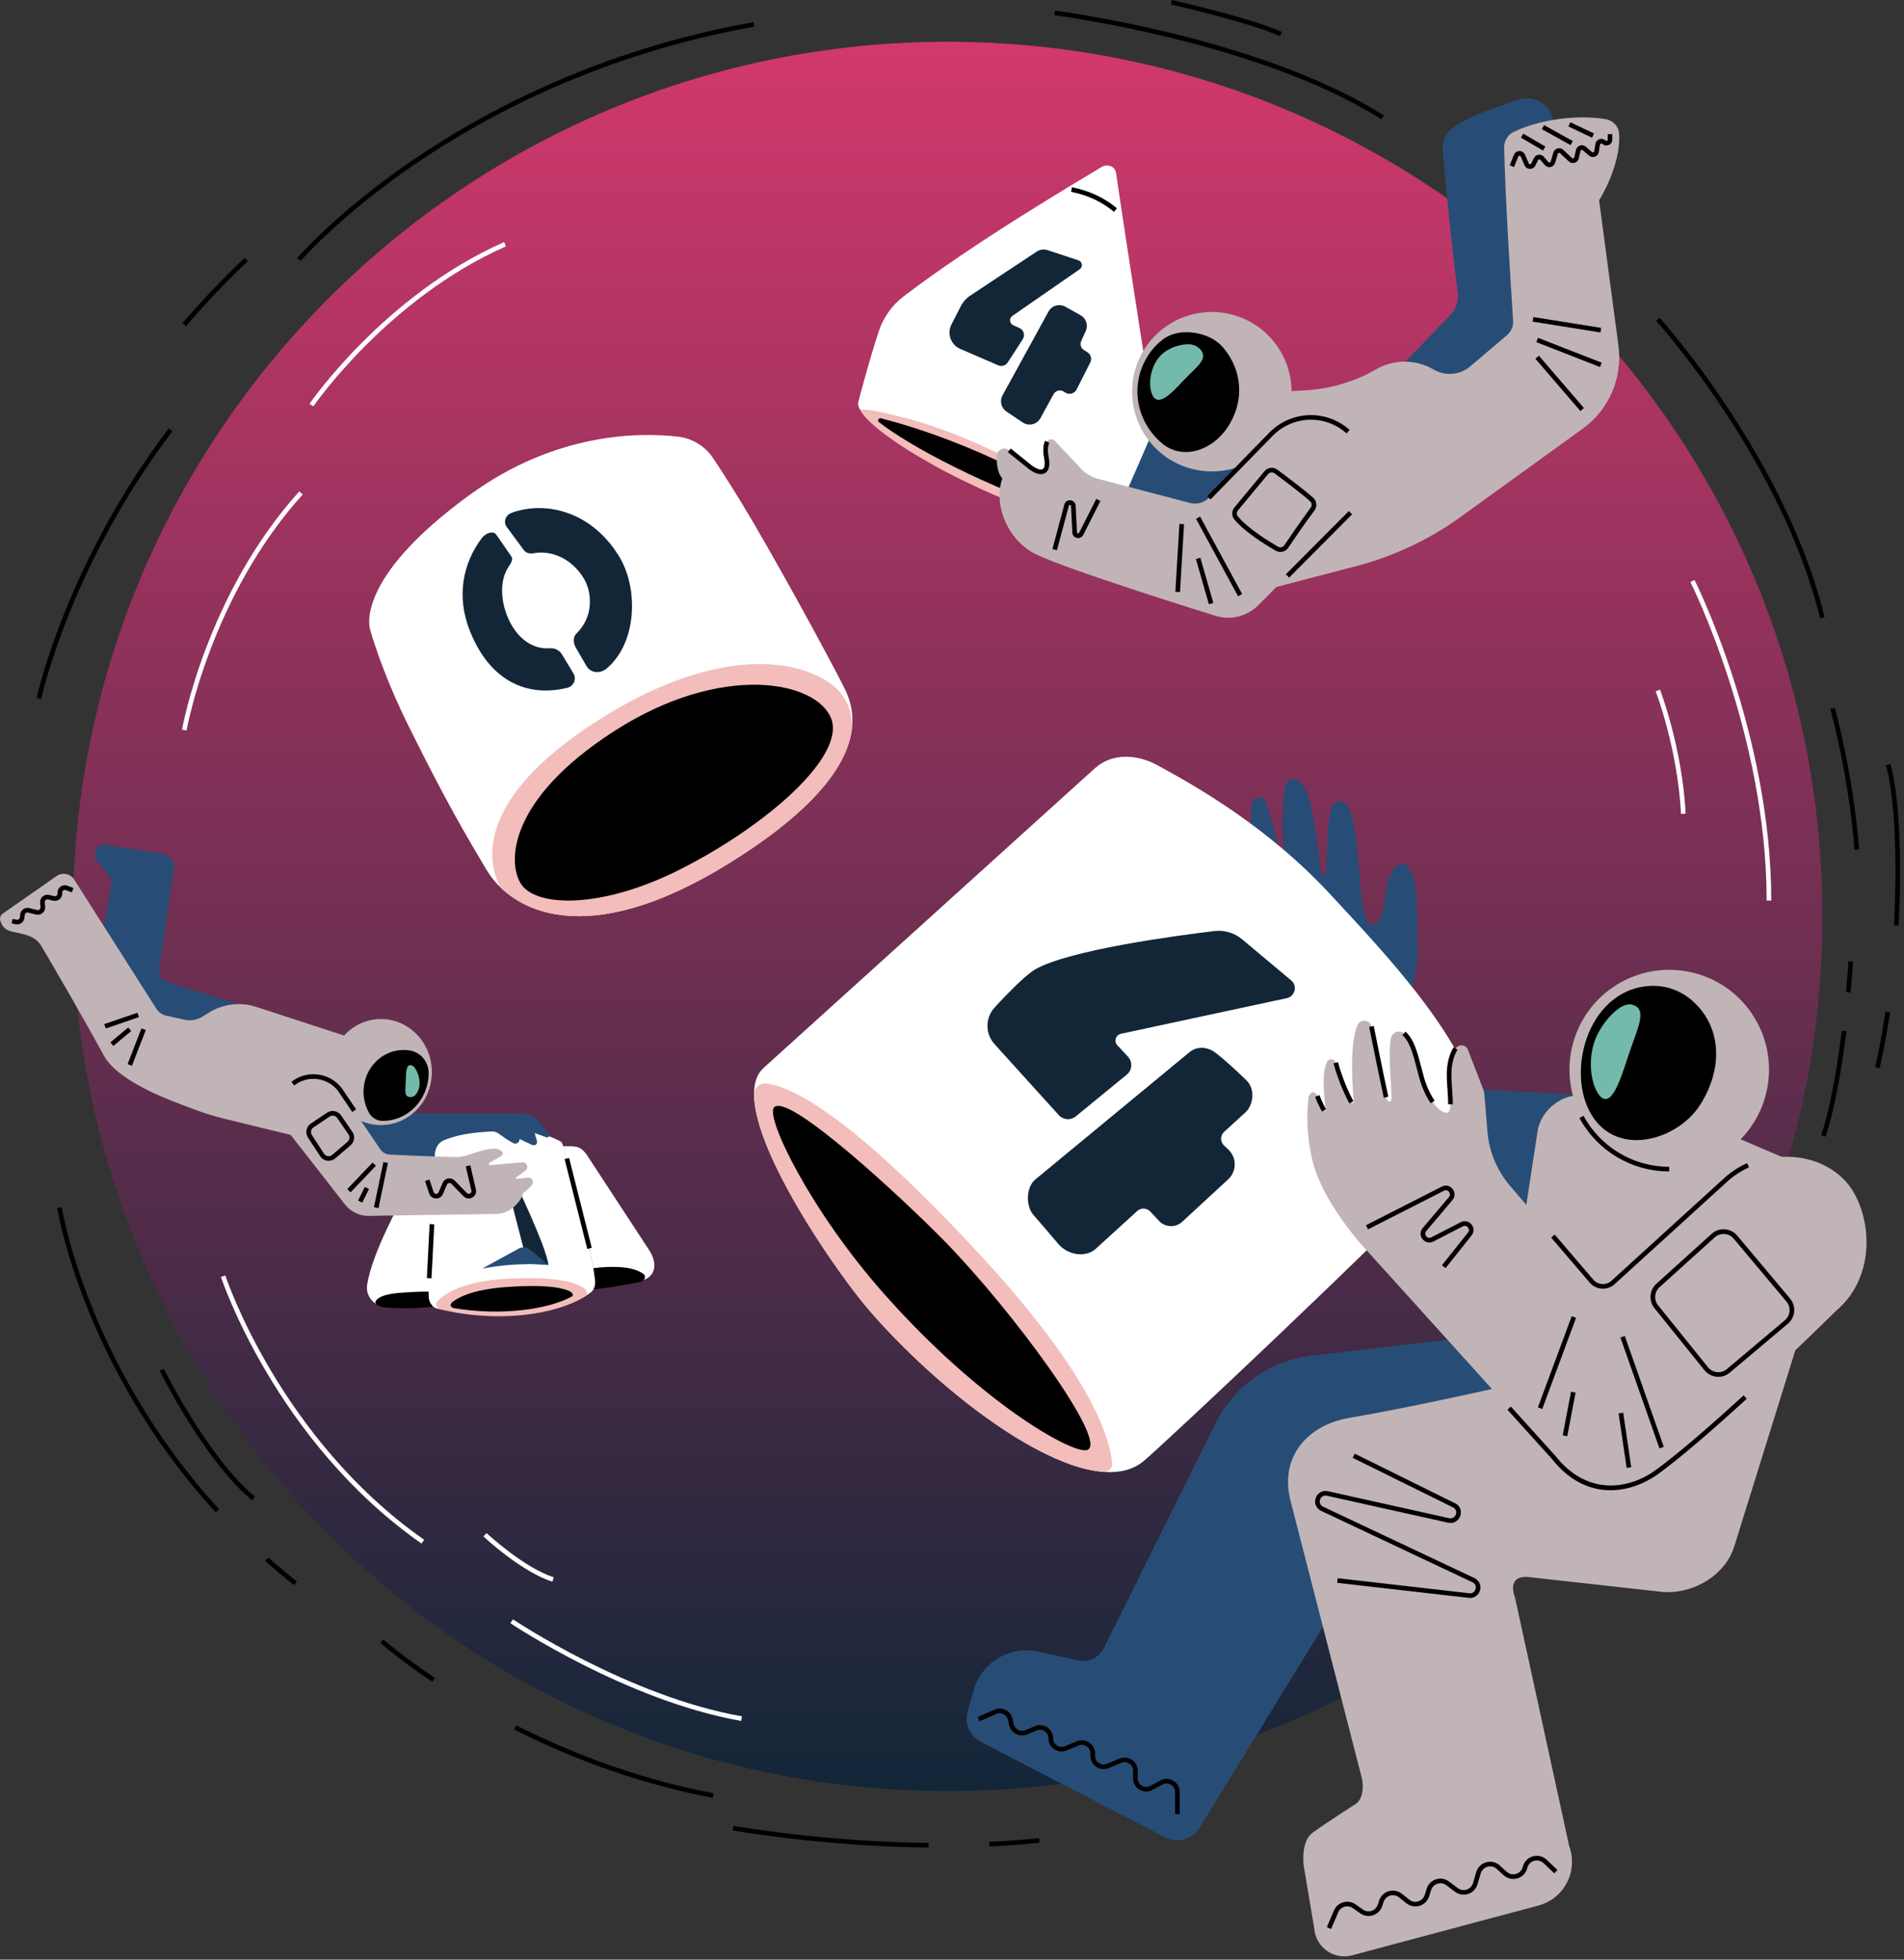 <svg width="476" height="490" viewBox="0 0 476 490" fill="none" xmlns="http://www.w3.org/2000/svg">
<rect x="0" y="0" width="476" height="490" fill="#333333" stroke="none"/>
<path d="M236.881 447.859C357.669 447.859 455.588 349.941 455.588 229.152C455.588 108.364 357.669 10.446 236.881 10.446C116.093 10.446 18.174 108.364 18.174 229.152C18.174 349.941 116.093 447.859 236.881 447.859Z" fill="url(#paint0_linear_10_563)"/>
<path d="M46.644 182.642L45.503 182.445C45.561 182.109 51.574 148.581 74.824 122.87L75.681 123.646C52.658 149.109 46.702 182.311 46.644 182.642Z" fill="white"/>
<path d="M78.335 101.619L77.379 100.97C77.564 100.698 96.173 73.706 126.027 60.537L126.496 61.597C96.955 74.627 78.52 101.352 78.335 101.619Z" fill="white"/>
<path d="M442.819 225.184H441.66C441.66 183.604 422.791 145.917 422.599 145.54L423.631 145.019C423.822 145.395 442.819 183.32 442.819 225.184Z" fill="white"/>
<path d="M420.259 203.504C419.366 186.941 413.973 173.001 413.92 172.862L414.998 172.439C415.05 172.578 420.508 186.686 421.417 203.441L420.259 203.504Z" fill="white"/>
<path d="M10.295 174.763L9.16 174.519C9.229 174.183 16.547 140.83 42.189 107.123L43.11 107.824C17.624 141.328 10.365 174.432 10.295 174.763Z" fill="black"/>
<path d="M46.517 81.55L45.63 80.808C45.7 80.727 52.495 72.628 61.163 64.448L61.956 65.288C53.336 73.422 46.58 81.469 46.517 81.55Z" fill="black"/>
<path d="M75.171 65.247L74.291 64.494C74.389 64.378 84.319 52.907 103.27 39.976C120.749 28.047 149.705 12.393 188.412 5.527L188.615 6.668C150.111 13.499 121.305 29.072 103.925 40.931C85.096 53.776 75.264 65.131 75.171 65.247Z" fill="black"/>
<path d="M455.032 154.613C445.281 114.869 414.344 80.559 414.031 80.218L414.888 79.435C415.201 79.777 446.336 114.313 456.156 154.334L455.032 154.613Z" fill="black"/>
<path d="M463.624 212.473C462.471 198.018 459.713 185.365 457.604 177.294L458.728 176.999C460.848 185.116 463.624 197.838 464.782 212.38L463.624 212.473Z" fill="black"/>
<path d="M469.909 267.106L468.78 266.845C469.776 262.535 470.645 257.859 471.364 252.952L472.511 253.12C471.787 258.056 470.906 262.761 469.909 267.106Z" fill="black"/>
<path d="M474.654 231.435L473.495 231.371C474.405 214.686 473.6 198.597 471.485 191.338L472.597 191.013C474.747 198.389 475.57 214.634 474.654 231.435Z" fill="black"/>
<path d="M456.422 284.22L455.321 283.867C457.355 277.54 459.081 268.734 460.454 257.709L461.601 257.854C460.222 268.948 458.479 277.818 456.422 284.22Z" fill="black"/>
<path d="M462.644 248.173L461.491 248.068C461.914 243.48 462.1 240.432 462.1 240.398L463.259 240.467C463.253 240.496 463.067 243.573 462.644 248.173Z" fill="black"/>
<path d="M345.325 29.837C314.961 10.51 264.105 3.87 263.595 3.806L263.74 2.659C263.868 2.677 276.747 4.334 293.229 8.372C308.455 12.103 329.955 18.684 345.951 28.863L345.325 29.837Z" fill="black"/>
<path d="M319.995 9.032C311.85 5.44 292.922 1.17 292.731 1.13L292.986 0C293.177 0.041 312.215 4.334 320.465 7.978L319.995 9.032Z" fill="black"/>
<path d="M73.503 396.343C71.046 394.402 68.619 392.368 66.29 390.306L67.06 389.437C69.378 391.488 71.788 393.51 74.227 395.433L73.503 396.343Z" fill="black"/>
<path d="M53.926 378.151C20.723 341.941 14.362 302.429 14.298 302.035L15.445 301.862C15.503 302.256 21.824 341.432 54.778 377.369L53.926 378.151Z" fill="black"/>
<path d="M63.028 375.156C51.14 365.353 40.028 342.984 39.918 342.758L40.955 342.248C41.065 342.468 52.073 364.617 63.764 374.263L63.028 375.156Z" fill="black"/>
<path d="M178.181 449.545C161.281 446.312 144.584 440.565 128.553 432.46L129.075 431.423C145.013 439.476 161.606 445.188 178.401 448.404L178.181 449.545Z" fill="black"/>
<path d="M108.079 420.519C99.771 414.957 95.119 410.832 95.072 410.792L95.843 409.929C95.889 409.969 100.489 414.048 108.722 419.558L108.079 420.519Z" fill="black"/>
<path d="M247.373 461.717L247.315 460.559C251.603 460.35 255.797 460.026 259.777 459.597L259.905 460.75C255.902 461.184 251.684 461.509 247.373 461.717Z" fill="black"/>
<path d="M232.142 461.984C205.619 461.694 183.395 457.72 183.169 457.679L183.378 456.538C183.598 456.578 205.735 460.541 232.154 460.825L232.142 461.984Z" fill="black"/>
<path d="M105.379 385.972C68.833 360.347 55.369 319.7 55.236 319.294L56.337 318.935C56.47 319.341 69.824 359.629 106.045 385.022L105.379 385.972Z" fill="white"/>
<path d="M185.284 430.31C156.6 425.27 127.881 406.07 127.597 405.873L128.246 404.911C128.53 405.103 157.052 424.169 185.487 429.163L185.284 430.31Z" fill="white"/>
<path d="M138.095 395.485C130.459 393.093 121.242 384.547 120.854 384.188L121.642 383.342C121.734 383.429 131.056 392.067 138.437 394.385L138.095 395.485Z" fill="white"/>
<path d="M275.333 41.8C269.51 45.346 244.187 60.166 225.908 74.105C223 76.324 220.833 79.366 219.692 82.842C217.322 90.078 215.196 98.114 214.593 100.443C214.454 100.982 214.524 101.555 214.802 102.036C216.511 105.049 225.879 115.419 276.92 133.472L288.901 107.557C288.901 107.557 281.335 59.337 279.012 43.231C278.774 41.615 276.914 40.839 275.333 41.8Z" fill="white"/>
<path d="M390.613 331.617L327.782 338.998C317.591 340.197 308.681 346.437 304.075 355.608L275.953 412.113C274.754 414.5 272.089 415.769 269.481 415.195L259.488 412.993C252.477 411.447 245.473 415.606 243.474 422.501L241.91 427.906C241.041 430.901 242.408 434.088 245.177 435.525L291.312 459.435C294.371 461.016 298.131 459.956 299.909 457.007L346.275 381.5L410.357 377.462L390.613 331.617Z" fill="#274D76"/>
<path d="M355.052 283.368L359.635 271.874L397.542 273.908L383.771 325.951L355.052 283.368Z" fill="#274D76"/>
<path d="M350.267 255.588C350.267 255.588 354.432 244.807 354.369 238.949C354.288 231.157 355.133 215.3 350.168 216.047C347.144 216.499 346.24 223.834 345.87 226.986C345.725 228.231 345.244 229.425 344.41 230.363C343.222 231.702 341.536 232.217 340.65 226.151C339.207 216.268 339.52 197.247 333.778 200.729C330.87 202.496 332.429 219.767 330.783 219.002C329.138 218.237 329.341 192.155 322.342 194.999C320.03 195.938 320.552 208.4 321.027 215.37C321.056 215.758 320.488 215.839 320.401 215.456C319.457 211.245 318.008 205.109 316.85 201.511C315.604 197.636 312.707 199.663 312.707 202.491C312.707 208.574 313.738 221.383 313.738 221.383L350.267 255.588Z" fill="#274D76"/>
<path d="M447.569 290.194L457.998 308.154L433.665 386.367C431.382 394.298 422.31 399.246 414.164 397.89L382.844 394.414C378.823 393.742 377.381 395.804 378.788 399.628L392.305 461.648C394.599 467.888 391.042 474.747 384.617 476.468L338.013 488.924C333.5 490.129 328.993 486.977 328.581 482.325L325.899 466.318C325.789 465.095 325.441 460.188 328.216 458.207C332.272 455.31 338.645 451.254 338.645 451.254C340.794 450.101 341.014 446.654 340.383 444.302L322.678 375.451C319.787 364.681 326.49 356.333 337.492 354.502C351.396 352.185 374.571 346.97 374.571 346.97L384.495 282.227C385.799 277.088 390.544 273.572 395.845 273.827L411.07 274.551L447.569 290.194Z" fill="#C1B4B7"/>
<path d="M441.587 273.173C444.753 259.767 436.452 246.334 423.046 243.168C409.641 240.003 396.207 248.304 393.042 261.71C389.876 275.115 398.178 288.548 411.583 291.714C424.989 294.879 438.422 286.578 441.587 273.173Z" fill="#C1B4B7"/>
<path d="M190.817 267.1L273.699 192.12C277.981 188.244 284.244 188.551 289.313 191.315C299.562 196.906 317.139 206.899 332.817 223.886C345.98 238.15 367.85 260.797 370.434 279.968C370.73 282.163 369.965 284.365 368.43 285.958C343.158 312.139 291.752 360.359 286.005 365.26C272.401 376.865 237.125 350.666 217.027 327.307C208.632 317.556 180.313 277.007 190.817 267.1Z" fill="white"/>
<path d="M460.837 294.782C453.143 287.21 439.992 287.662 431.881 294.614L403.127 320.801C401.551 322.11 399.217 321.907 397.89 320.349L377.52 296.537C374.241 292.696 372.259 287.922 371.854 282.893L371.118 273.815C371.066 273.201 370.921 272.598 370.677 272.031L366.964 262.471C366.454 261.156 364.681 260.994 363.911 262.176C362.868 263.781 362.3 266.196 362.3 268.595C362.3 273.23 363.389 278.235 361.651 278.235C359.334 278.235 356.582 273.682 355.406 269.406C354.056 264.487 353.384 260.565 351.003 258.387C349.925 257.402 348.007 258.051 347.712 259.69C347.022 263.468 347.816 270.582 347.88 274.62C347.897 275.779 346.86 275.756 346.542 274.348C345.562 269.985 342.892 256.654 342.892 256.654C342.469 254.899 340.047 254.696 339.346 256.365C337.341 261.156 338.089 271.579 338.454 275.455C338.489 275.796 338.025 275.935 337.869 275.634C336.901 273.827 335.192 270.269 333.97 265.739C333.697 264.731 332.318 264.511 331.809 265.42C330.273 268.184 331.055 274.782 331.467 277.494C331.507 277.749 331.16 277.865 331.032 277.644C330.366 276.474 329.856 275.368 329.34 274.047C328.674 272.338 327.243 273.317 327.122 274.4C326.716 278.056 326.507 283.282 328.06 289.979C328.622 292.395 330.656 299.643 339.769 310.54L388.435 364.42C397.125 375.428 408.26 372.526 414.506 367.896C430.148 356.309 459.023 327.765 459.023 327.765C470.008 318.495 467.708 301.543 460.837 294.782Z" fill="#C1B4B7"/>
<path d="M243.208 311.809C214.124 280.721 198.962 271.758 191.558 270.93C189.919 270.744 188.499 272.025 188.511 273.676C188.598 288.82 209.93 319.068 217.021 327.318C233.208 346.142 259.262 366.807 275.889 368.053C277.164 368.146 278.195 367.039 278.05 365.776C277.042 356.889 270.02 340.47 243.208 311.809Z" fill="#F2BDBA"/>
<path d="M215.051 102.459C217.351 107.998 243.781 125.036 276.909 133.478L277.894 131.351C265.038 120.083 242.814 108.774 226.314 104.516C220.265 102.957 216.969 102.233 215.051 102.459Z" fill="#F2BDBA"/>
<path d="M278.49 52.965C275.454 50.433 271.845 48.753 267.772 47.971L267.992 46.835C272.262 47.658 276.04 49.419 279.232 52.072L278.49 52.965Z" fill="black"/>
<path d="M322.788 245.137L310.523 234.865C308.599 233.254 306.102 232.507 303.611 232.808C293.675 234.001 267.697 237.495 258.989 242.281C255.762 244.053 248.775 251.794 248.775 251.794C246.243 254.418 246.232 258.572 248.752 261.214L264.696 278.832C265.802 280.054 267.668 280.193 268.943 279.151L281.688 268.711C283.067 267.581 283.206 265.518 281.99 264.209L279.423 261.463C278.398 260.501 278.873 258.781 280.252 258.485L321.699 249.586C323.761 249.128 324.416 246.498 322.788 245.137ZM303.687 263.103C301.694 261.689 299.214 261.567 297.337 263.12L258.833 294.921C256.515 296.833 256.371 301.485 258.335 303.762C259.858 305.529 262.929 309.051 264.418 310.859C267.17 314.202 271.689 314.306 273.908 312.284L284.301 302.812C285.246 301.954 286.706 302.012 287.575 302.945L289.776 305.309C291.335 306.942 293.907 307.023 295.564 305.494L307.041 294.892C309.214 292.881 309.231 289.452 307.07 287.424L306.01 286.427C305.019 285.5 305.031 283.919 306.033 283.009L311.317 278.195C313.286 276.399 313.987 272.372 311.502 270.026C311.508 270.026 306.265 264.939 303.687 263.103Z" fill="#122638"/>
<path d="M219.75 105.558C227.055 111.311 246.151 121.775 269.736 129.428L270.513 127.8C260.768 119.521 238.573 109.237 220.225 104.591C219.651 104.446 219.28 105.193 219.75 105.558Z" fill="black"/>
<path d="M193.47 276.949C196.784 272.755 226.065 300.071 235.989 310.193C252.976 327.51 277.645 361.025 271.7 362.59C267.998 363.563 245.096 350.736 220.92 323.408C202.525 302.609 191.425 279.539 193.47 276.949Z" fill="black"/>
<path d="M389.101 35.242L388.244 30.04C387.531 25.712 383.249 23.591 379.113 25.063C373.69 26.986 366.657 29.269 362.845 32.235C361.332 33.411 360.51 35.265 360.666 37.171C362.062 54.106 363.661 67.304 364.42 73.132C364.687 75.2 364.003 77.28 362.555 78.781L345.638 96.376L362.792 105.147L394.906 75.223L389.101 35.242Z" fill="#274D76"/>
<path d="M276.915 133.478L289.186 106.937C291.312 102.343 295.796 99.301 300.848 99.017L326.276 97.61C332.533 97.262 338.622 95.454 344.056 92.332C348.506 89.777 353.981 89.8 358.407 92.401C361.315 94.11 364.988 93.792 367.561 91.608L376.743 83.809C377.798 82.911 378.366 81.573 378.279 80.194C377.792 72.813 376.245 48.643 376.048 36.858C376.019 35.219 376.94 33.707 378.412 32.988C384.524 30.005 394.095 28.55 401.43 29.802C403.243 30.109 404.663 31.598 404.778 33.434C405.271 41.476 399.779 50.091 399.779 50.091L404.616 86.457C405.682 94.475 402.258 102.43 395.706 107.169L365.156 129.254C362.839 130.928 360.429 132.481 357.938 133.889C352.022 137.243 345.696 139.816 339.12 141.536L315.708 147.66L276.915 133.478Z" fill="#C1B4B7"/>
<path d="M287.442 109.631L301.665 107.476L312.719 119.22L291.294 139.607L279.962 126.804L287.442 109.631Z" fill="#274D76"/>
<path d="M322.237 102.984C325.02 92.335 318.644 81.445 307.995 78.662C297.345 75.878 286.456 82.254 283.672 92.903C280.889 103.553 287.265 114.442 297.914 117.226C308.563 120.009 319.453 113.633 322.237 102.984Z" fill="#C1B4B7"/>
<path d="M251.927 90.634L255.699 84.812C256.336 83.827 255.948 82.506 254.876 82.025L253.3 81.318C252.35 80.889 252.228 79.592 253.086 78.995L269.928 67.321C270.779 66.73 270.588 65.421 269.603 65.09L261.892 62.547C260.977 62.246 259.98 62.379 259.175 62.912L242.594 73.891C241.574 74.563 240.751 75.49 240.195 76.573L237.866 81.115C236.69 83.41 237.698 86.219 240.062 87.239L249.557 91.347C250.421 91.723 251.423 91.416 251.927 90.634ZM271.839 88.062L270.982 87.529C270.217 87.054 269.928 86.086 270.298 85.269L271.434 82.778C272.1 81.318 271.532 79.592 270.13 78.81L266.324 76.689C264.829 75.861 262.946 76.399 262.129 77.9L250.629 98.861C249.865 100.257 250.287 102.007 251.608 102.899L255.681 105.64C257.182 106.648 259.227 106.149 260.102 104.568L263.398 98.56C263.891 97.668 265.026 97.366 265.895 97.894L266.347 98.172C267.338 98.78 268.636 98.409 269.157 97.372L272.558 90.652C273.033 89.73 272.714 88.606 271.839 88.062Z" fill="#122638"/>
<path d="M337.023 107.934C331.449 102.957 322.95 103.253 317.73 108.594L302.215 124.48C301.004 125.72 299.22 126.212 297.546 125.772L274.481 119.718C272.888 119.301 271.446 118.443 270.316 117.244L263.694 110.222C263.143 109.637 262.153 109.741 261.799 110.46C261.434 111.196 261.208 112.401 261.585 114.353C262.419 118.698 259.899 118.687 257.338 116.636C256.017 115.581 253.972 113.936 252.304 112.586C251.035 111.561 249.164 112.476 249.158 114.104C249.146 116.085 249.43 118.356 250.571 119.625C248.242 126.612 252.153 134.909 258.346 138.257C265.496 142.122 304.029 154.027 304.029 154.027C307.771 155.134 311.821 154.097 314.573 151.333L337.614 128.194C343.268 122.528 342.996 113.27 337.023 107.934Z" fill="#C1B4B7"/>
<path d="M290.906 84.737C288.438 86.527 286.514 89.105 285.373 92.175C282.801 99.099 285.228 106.538 290.651 110.981C293.571 113.374 298.026 113.942 302.453 111.207C305.332 109.429 307.51 106.567 308.773 103.172C310.986 97.222 309.492 91.052 305.541 86.631C302.296 83.01 295.019 81.747 290.906 84.737Z" fill="black"/>
<path d="M146.629 309.15C144.416 300.714 141.954 289.846 140.656 286.155C140.604 286.01 140.424 285.611 140.291 285.524C139.127 284.747 132.29 281.474 124.376 282.795C121.925 283.206 113.513 282.424 110.147 284.979C109.104 285.767 108.71 287.1 108.618 288.403C108.143 295.431 106.972 317.145 107.169 324.474C107.204 325.789 108.108 326.971 109.4 327.232C123.658 330.134 140.239 328.796 147.626 323.217C148.443 322.597 148.9 321.618 148.808 320.592C148.622 318.628 148.112 314.799 146.629 309.15Z" fill="white"/>
<path d="M65.16 252.877L41.604 245.513C40.381 245.131 39.617 243.914 39.796 242.646L43.434 217.194C43.689 215.398 42.444 213.736 40.648 213.475L25.932 211.227C25.243 211.129 23.759 211.644 23.759 213.626C23.759 214.593 24.026 215.132 24.518 215.723L27.178 218.927C27.676 219.523 27.89 220.311 27.763 221.076L24.617 240.543L35.387 263.479L61.557 266.277L65.16 252.877Z" fill="#274D76"/>
<path d="M18.621 220.039L39.095 252.245C39.645 253.114 40.526 253.729 41.528 253.954L46.117 254.974C47.641 255.31 49.234 255.044 50.56 254.233L52.333 253.149C55.85 250.994 60.131 250.49 64.054 251.77L92.141 260.93L83.931 286.532L56.238 279.776C53.834 279.191 51.47 278.473 49.147 277.621C45.694 276.358 40.642 274.429 37.566 272.917C29.634 269.018 27.033 265.982 25.741 263.56C21.633 255.861 11.483 238.41 10.203 236.348C8.54 233.671 4.884 233.44 2.943 232.935C1.744 232.623 0.863 232.095 0.377 230.954L0.128 230.375C-0.168 229.685 0.064 228.886 0.678 228.457L14.131 219.06C15.625 218.017 17.694 218.463 18.621 220.039Z" fill="#C1B4B7"/>
<path d="M104.667 278.456L129.451 278.438C131.473 278.427 133.559 279.029 134.625 280.252C135.262 280.982 136.398 282.557 137 283.316C137.418 283.849 137.267 284.539 136.664 284.394L133.658 283.316L134.19 285.159C134.555 286.155 133.646 286.607 132.875 286.219L129.88 284.805C129.955 285.64 129.075 286.231 128.327 285.842C126.949 285.124 126.421 284.661 124.515 283.363C124.04 283.044 123.478 282.882 122.905 282.911C117.795 283.166 114.191 283.803 111.074 285.078C108.763 286.022 108.705 288.426 108.664 289.18C108.595 290.448 106.88 294.249 106.88 294.249L90.745 290.929L87.888 280.188L104.667 278.456Z" fill="#274D76"/>
<path d="M95.246 281.318C102.273 281.318 107.969 275.383 107.969 268.062C107.969 260.741 102.273 254.806 95.246 254.806C88.22 254.806 82.524 260.741 82.524 268.062C82.524 275.383 88.22 281.318 95.246 281.318Z" fill="#C1B4B7"/>
<path d="M100.779 299.359C100.779 299.359 92.952 313.182 91.776 321.351C91.399 323.981 93.317 326.397 95.959 326.71C98.299 326.982 101.92 327.116 107.372 326.681C106.584 324.219 108.38 302.331 109.151 293.484C109.255 292.296 107.789 291.659 106.984 292.54L100.779 299.359Z" fill="white"/>
<path d="M127.499 292.771C129.173 296.259 135.494 309.567 136.844 314.909C137.012 315.569 136.491 316.195 135.813 316.154C129.631 315.743 123.664 316.647 121.12 317.11C120.471 317.226 119.892 316.699 119.944 316.044L121.671 294.73C121.7 294.353 121.943 294.023 122.291 293.884L126.213 292.285C126.705 292.082 127.267 292.296 127.499 292.771Z" fill="white"/>
<path d="M135.39 310.604C132.528 303.119 127.088 291.926 127.088 291.926L125.807 292.447L131.879 316.05C133.565 316.032 135.326 316.137 137.087 316.305C137.006 315.181 136.34 313.101 135.39 310.604Z" fill="#122638"/>
<path d="M137.093 316.305C137.087 316.206 132.418 312.417 132.418 312.417C131.618 311.809 130.54 311.728 129.666 312.209L120.541 317.209C122.742 316.786 129.915 315.61 137.093 316.305Z" fill="#274D76"/>
<path d="M90.93 271.955C90.716 274.267 91.231 276.439 92.257 278.264C92.946 279.487 94.244 280.275 95.652 280.275C95.658 280.275 95.669 280.275 95.675 280.275C102.013 280.275 107.152 274.922 107.152 268.317C107.152 268.305 107.152 268.288 107.152 268.276C107.14 265.49 105.147 263.12 102.511 262.68C101.706 262.547 100.866 262.512 100.003 262.587C95.24 263.022 91.388 267.002 90.93 271.955Z" fill="black"/>
<path d="M131.977 294.463L129.243 294.782C129.023 294.805 128.913 294.527 129.086 294.394L131.381 292.661C132.279 291.984 131.74 290.558 130.622 290.645C128.136 290.837 124.932 291.103 122.644 291.346C122.267 291.387 122.099 290.877 122.43 290.686C123.455 290.101 123.994 289.817 125.06 289.22C126.584 288.363 125.083 287.158 123.339 287.221C120.077 287.349 116.827 289.313 114.353 289.313C109.881 289.313 97.5 288.71 97.5 288.71C96.521 288.675 95.611 288.177 95.061 287.366L85.003 272.483C82.188 268.763 76.875 268.074 73.207 270.953C69.726 273.682 68.978 278.658 71.51 282.291L86.237 301.161C87.599 302.904 89.667 303.959 91.88 304.034L123.947 303.548C127.771 303.553 130.459 300.089 130.801 298.287C131.786 297.621 132.487 296.891 132.991 296.23C133.576 295.454 132.951 294.347 131.977 294.463Z" fill="#C1B4B7"/>
<path d="M92.517 157.364C92.517 157.364 95.24 167.596 102.106 181.466C111.839 201.123 116.59 208.997 121.595 217.438C127.69 227.716 146.299 238.138 182.202 215.897C219.402 192.856 213.73 177.677 211.262 172.393C209.802 169.264 197.954 147.121 188.123 130.314C184.287 123.756 180.666 118.154 178.256 114.539C176.252 111.532 173.03 109.579 169.438 109.174C159.647 108.067 138.906 108.177 117.58 123.629C88.178 144.937 92.517 157.364 92.517 157.364Z" fill="white"/>
<path d="M212.757 183.644C213.736 178.702 211.604 173.65 207.45 170.788C196.917 163.523 176.286 163.21 150.129 179.733C121.387 197.89 120.721 213.255 124.996 221.766C133.374 230.033 151.438 234.952 182.196 215.897C204.24 202.247 211.227 191.355 212.757 183.644Z" fill="#F2BDBA"/>
<path d="M130.378 221.204C126.804 216.088 126.734 200.063 153.564 182.804C180.608 165.406 204.333 170.354 207.821 179.733C211.308 189.113 191.877 206.291 170.232 217.287C150.65 227.24 134.341 226.876 130.378 221.204Z" fill="black"/>
<path d="M107.146 322.962C104.788 322.956 102.303 323.083 99.817 323.28C94.221 323.726 93.468 325.488 93.995 326.027C94.487 326.531 95.235 326.803 95.959 326.884C98.299 327.156 103.131 327.313 108.276 326.71C107.146 325.465 107.152 324.862 107.146 322.962Z" fill="black"/>
<path d="M146.502 288.467C144.827 286.399 143.871 286.654 140.812 286.607C142.11 291.091 144.37 300.541 146.629 309.156C148.889 317.765 148.9 322.145 148.9 322.145C151.739 321.768 154.028 321.345 159.584 320.413C164.12 319.648 164.525 315.894 162.179 312.417L146.502 288.467Z" fill="white"/>
<path d="M146.681 323.883C147.006 323.06 146.473 322.237 145.111 321.565C142.406 320.221 137.11 319.167 126.792 319.746C117.279 320.279 112.453 322.631 110.026 324.705C108.728 325.818 108.815 326.675 109.962 327.37C124.26 330.841 139.051 328.906 146.681 323.883Z" fill="#F2BDBA"/>
<path d="M160.175 320.517C161.322 320.221 161.501 318.993 160.905 318.564C160.65 318.385 160.348 318.199 159.989 318.014C157.168 316.565 152.66 316.583 148.35 317.098C148.894 320.447 148.993 321.252 148.379 322.388C151.89 322.145 159.833 320.604 160.175 320.517Z" fill="black"/>
<path d="M126.78 153.975C125.095 149.734 125.042 145.007 127.03 141.907C127.493 141.183 128.345 140.001 127.916 139.26L124.185 133.848C123.397 132.481 121.34 133.339 120.396 134.607C115.744 140.882 114.006 149.057 117.482 157.782C122.586 170.614 132.064 174.369 141.832 171.982C143.414 171.593 144.184 169.803 143.367 168.395L140.517 163.674C139.891 162.59 138.692 161.994 137.441 162.092C133.223 162.434 129.052 159.676 126.78 153.975ZM154.607 138.837C147.22 127.14 135.482 125.355 127.794 128.275C126.45 128.785 125.842 130.343 126.56 131.589L130.755 137.272C131.253 138.13 132.238 138.547 133.206 138.362C137.307 137.568 142.348 139.155 145.667 144.173C148.303 148.159 148.298 154.398 144.115 158.407C143.199 159.288 143.292 160.8 143.929 161.901L146.606 166.518C147.666 168.343 150.036 168.517 151.652 167.167C159.23 160.841 159.786 147.04 154.607 138.837Z" fill="#122638"/>
<path d="M320.088 138.02C319.688 138.02 319.283 137.916 318.912 137.701C316.073 136.05 310.952 132.823 308.547 129.828C307.87 128.982 307.887 127.748 308.6 126.89L316.125 117.818C316.919 116.856 318.327 116.688 319.329 117.43C321.693 119.185 325.998 122.429 328.286 124.457C329.207 125.274 329.352 126.63 328.622 127.615C325.992 131.172 323.367 135.019 322.041 136.989C321.583 137.655 320.841 138.02 320.088 138.02ZM317.927 118.125C317.585 118.125 317.244 118.27 317.012 118.553L309.486 127.626C309.127 128.061 309.109 128.675 309.451 129.098C311.827 132.058 317.267 135.401 319.497 136.699C320.036 137.012 320.725 136.855 321.073 136.34C322.411 134.358 325.042 130.5 327.684 126.919C328.049 126.421 327.979 125.732 327.51 125.32C325.256 123.322 320.98 120.1 318.628 118.356C318.42 118.2 318.171 118.125 317.927 118.125Z" fill="black"/>
<path d="M429.592 344.27C429.447 344.27 429.302 344.265 429.152 344.247C427.947 344.131 426.863 343.546 426.104 342.608L413.619 327.11C412.136 325.267 412.35 322.585 414.1 320.998L427.9 308.524C428.81 307.701 429.98 307.296 431.197 307.383C432.419 307.47 433.52 308.032 434.308 308.964L447.517 324.705C449.099 326.588 448.85 329.404 446.973 330.986L432.454 343.21C431.643 343.905 430.641 344.27 429.592 344.27ZM414.882 321.861C413.584 323.037 413.428 325.018 414.523 326.386L427.008 341.883C427.57 342.579 428.37 343.013 429.262 343.1C430.154 343.187 431.023 342.915 431.707 342.341L446.225 330.117C447.616 328.946 447.795 326.861 446.631 325.464L433.422 309.723C432.842 309.028 432.02 308.611 431.116 308.553C430.212 308.495 429.343 308.791 428.677 309.399L414.882 321.861Z" fill="black"/>
<path d="M361.39 317.093L360.486 316.369L366.993 308.205C367.375 307.725 367.242 307.221 366.987 306.908C366.732 306.595 366.263 306.363 365.712 306.641L358.36 310.424C357.398 310.917 356.309 310.679 355.637 309.839C354.965 308.999 354.988 307.881 355.684 307.058L362.225 299.335C362.63 298.855 362.497 298.339 362.242 298.02C361.981 297.702 361.512 297.458 360.956 297.754L342.005 307.4L341.478 306.369L360.423 296.723C361.373 296.219 362.474 296.45 363.146 297.29C363.824 298.136 363.806 299.254 363.111 300.083L356.57 307.806C356.164 308.281 356.292 308.796 356.547 309.115C356.802 309.434 357.271 309.677 357.827 309.393L365.173 305.61C366.118 305.123 367.201 305.349 367.873 306.166C368.545 306.983 368.551 308.095 367.891 308.924L361.39 317.093Z" fill="black"/>
<path d="M392.932 329.106L384.475 351.909L385.562 352.312L394.018 329.509L392.932 329.106Z" fill="black"/>
<path d="M406.199 334.059L405.106 334.444L414.86 362.157L415.953 361.773L406.199 334.059Z" fill="black"/>
<path d="M405.795 353.245L404.649 353.414L406.661 367.038L407.807 366.869L405.795 353.245Z" fill="black"/>
<path d="M392.758 347.992L390.675 358.908L391.813 359.125L393.897 348.21L392.758 347.992Z" fill="black"/>
<path d="M300.024 129.175L299.006 129.727L309.518 149.097L310.536 148.544L300.024 129.175Z" fill="black"/>
<path d="M300.09 139.468L298.977 139.788L302.223 151.08L303.337 150.76L300.09 139.468Z" fill="black"/>
<path d="M294.85 131.011L293.845 147.98L295.002 148.049L296.007 131.079L294.85 131.011Z" fill="black"/>
<path d="M264.227 137.591L263.108 137.29L266.086 126.155C266.272 125.454 266.903 125.019 267.627 125.094C268.346 125.17 268.873 125.732 268.914 126.45L269.244 133.118C269.255 133.304 269.383 133.362 269.464 133.379C269.545 133.397 269.684 133.402 269.771 133.234L274.07 124.753L275.101 125.274L270.808 133.756C270.507 134.347 269.875 134.648 269.226 134.509C268.578 134.37 268.126 133.837 268.091 133.176L267.761 126.508C267.749 126.299 267.598 126.253 267.512 126.247C267.425 126.236 267.268 126.253 267.216 126.45L264.227 137.591Z" fill="black"/>
<path d="M383.337 79.283L383.155 80.428L400.112 83.13L400.295 81.986L383.337 79.283Z" fill="black"/>
<path d="M384.502 84.474L384.08 85.553L400 91.771L400.422 90.691L384.502 84.474Z" fill="black"/>
<path d="M384.726 88.948L383.848 89.704L395.106 102.786L395.984 102.03L384.726 88.948Z" fill="black"/>
<path d="M367.474 399.57L367.41 399.564L334.282 395.775L334.416 394.622L367.508 398.405C368.308 398.394 368.742 397.843 368.887 397.333C369.032 396.818 368.934 396.111 368.227 395.694L330.105 377.699C328.917 376.992 328.471 375.665 328.97 374.437C329.468 373.209 330.719 372.566 332.005 372.879L362.242 379.605C363.111 379.814 363.685 379.304 363.916 378.8C364.142 378.307 364.165 377.56 363.493 377.038L338.164 364.519L338.68 363.482L364.142 376.077C365.336 376.952 365.417 378.319 364.971 379.286C364.525 380.254 363.43 381.077 361.987 380.735L331.751 374.008C330.841 373.788 330.267 374.339 330.047 374.878C329.827 375.411 329.856 376.204 330.65 376.679L368.771 394.674C369.861 395.323 370.324 396.476 370.005 397.646C369.675 398.816 368.684 399.57 367.474 399.57Z" fill="black"/>
<path d="M82.164 290.251C82.043 290.251 81.921 290.245 81.799 290.228C81.075 290.124 80.432 289.712 80.032 289.098L76.996 284.446C76.237 283.287 76.556 281.712 77.709 280.941L81.759 278.224C82.917 277.448 84.493 277.755 85.275 278.902L88.085 283.015C88.821 284.093 88.624 285.541 87.633 286.387L83.816 289.643C83.352 290.043 82.767 290.251 82.164 290.251ZM83.178 278.96C82.912 278.96 82.645 279.035 82.408 279.191L78.358 281.909C77.732 282.331 77.558 283.183 77.97 283.82L81.006 288.473C81.226 288.809 81.573 289.029 81.967 289.087C82.367 289.145 82.761 289.029 83.062 288.768L86.88 285.512C87.419 285.049 87.529 284.261 87.124 283.676L84.314 279.562C84.059 279.168 83.618 278.96 83.178 278.96Z" fill="black"/>
<path d="M93.147 290.692L86.804 297.339L87.643 298.139L93.986 291.491L93.147 290.692Z" fill="black"/>
<path d="M91.215 296.785L89.524 300.202L90.563 300.716L92.253 297.299L91.215 296.785Z" fill="black"/>
<path d="M95.85 290.567L93.486 301.851L94.62 302.089L96.984 290.805L95.85 290.567Z" fill="black"/>
<path d="M109.041 299.677C109.012 299.677 108.989 299.677 108.96 299.677C108.189 299.643 107.534 299.15 107.291 298.42L106.26 295.303L107.361 294.938L108.392 298.055C108.531 298.467 108.896 298.519 109.006 298.519C109.116 298.519 109.487 298.507 109.661 298.107L110.663 295.761C110.906 295.193 111.41 294.788 112.019 294.678C112.627 294.567 113.241 294.759 113.67 295.199L116.7 298.304C116.966 298.577 117.291 298.548 117.511 298.426C117.731 298.304 117.934 298.044 117.847 297.673L116.439 291.648L117.569 291.387L118.977 297.412C119.168 298.223 118.803 299.04 118.073 299.44C117.337 299.84 116.456 299.706 115.871 299.11L112.841 296.004C112.679 295.836 112.453 295.767 112.233 295.813C112.007 295.854 111.822 296.004 111.735 296.213L110.732 298.559C110.437 299.249 109.782 299.677 109.041 299.677Z" fill="black"/>
<path d="M34.355 253.228L26.058 256.075L26.434 257.171L34.731 254.324L34.355 253.228Z" fill="black"/>
<path d="M32.06 256.922L27.599 260.637L28.341 261.527L32.801 257.812L32.06 256.922Z" fill="black"/>
<path d="M35.366 257.146L31.899 266.067L32.979 266.487L36.446 257.566L35.366 257.146Z" fill="black"/>
<path d="M4.287 231.151C4.16 231.151 4.027 231.139 3.899 231.111L2.897 230.89L3.146 229.761L4.148 229.981C4.334 230.021 4.525 229.981 4.676 229.876C4.832 229.766 4.931 229.604 4.954 229.413L5.058 228.602C5.128 228.086 5.411 227.623 5.84 227.327C6.269 227.032 6.808 226.939 7.312 227.061L9.305 227.553C9.519 227.605 9.739 227.553 9.901 227.408C10.069 227.264 10.15 227.055 10.133 226.835L10.035 225.723C9.982 225.132 10.208 224.564 10.655 224.176C11.101 223.787 11.692 223.637 12.271 223.776L13.575 224.083C13.789 224.135 14.003 224.077 14.171 223.932C14.334 223.787 14.42 223.579 14.397 223.359C14.334 222.721 14.6 222.113 15.11 221.725C15.62 221.337 16.28 221.244 16.877 221.476L18.372 222.049L17.954 223.133L16.46 222.559C16.239 222.472 16.002 222.507 15.811 222.652C15.62 222.797 15.527 223.017 15.55 223.254C15.608 223.851 15.382 224.413 14.936 224.807C14.49 225.201 13.893 225.352 13.314 225.213L12.01 224.906C11.796 224.859 11.582 224.911 11.414 225.05C11.251 225.195 11.164 225.398 11.188 225.618L11.286 226.731C11.338 227.322 11.106 227.901 10.655 228.283C10.203 228.666 9.594 228.816 9.021 228.671L7.028 228.179C6.842 228.133 6.651 228.167 6.489 228.277C6.327 228.388 6.228 228.55 6.199 228.747L6.095 229.558C6.026 230.062 5.753 230.52 5.33 230.815C5.029 231.035 4.664 231.151 4.287 231.151Z" fill="black"/>
<path d="M382.508 42.223C382.49 42.223 382.479 42.223 382.461 42.223C381.87 42.206 381.361 41.858 381.129 41.32L380.19 39.141C380.109 38.956 379.947 38.933 379.877 38.933C379.877 38.933 379.877 38.933 379.872 38.933C379.802 38.933 379.634 38.956 379.559 39.147L378.51 41.766L377.433 41.337L378.481 38.718C378.707 38.151 379.246 37.786 379.854 37.774C379.86 37.774 379.866 37.774 379.872 37.774C380.474 37.774 381.013 38.127 381.251 38.678L382.189 40.856C382.264 41.036 382.427 41.059 382.496 41.065C382.56 41.065 382.722 41.053 382.809 40.873L383.487 39.518C383.713 39.066 384.147 38.759 384.646 38.701C385.15 38.637 385.642 38.828 385.967 39.217L387.085 40.52C387.206 40.659 387.357 40.642 387.415 40.63C387.473 40.619 387.618 40.572 387.67 40.393L388.348 38.127C388.498 37.629 388.886 37.247 389.396 37.108C389.9 36.969 390.433 37.102 390.81 37.461L393 39.512C393.127 39.634 393.278 39.611 393.336 39.587C393.394 39.57 393.527 39.512 393.568 39.338L393.996 37.484C394.118 36.969 394.483 36.563 394.987 36.395C395.491 36.227 396.03 36.337 396.43 36.679L398 38.017C398.139 38.133 398.284 38.098 398.342 38.075C398.399 38.052 398.533 37.988 398.562 37.809L398.857 35.972C398.944 35.428 399.326 34.976 399.848 34.796C400.375 34.617 400.949 34.738 401.354 35.115C401.505 35.254 401.661 35.202 401.725 35.178C401.789 35.15 401.928 35.068 401.928 34.866V33.545H403.086V34.866C403.086 35.474 402.745 35.995 402.188 36.239C401.632 36.482 401.012 36.378 400.566 35.966C400.433 35.839 400.282 35.874 400.224 35.897C400.167 35.914 400.027 35.984 399.998 36.163L399.703 38C399.616 38.539 399.257 38.979 398.741 39.17C398.226 39.361 397.669 39.263 397.252 38.904L395.682 37.565C395.549 37.455 395.41 37.484 395.352 37.502C395.3 37.519 395.167 37.583 395.126 37.751L394.697 39.605C394.576 40.132 394.193 40.543 393.672 40.706C393.151 40.862 392.606 40.734 392.206 40.364L390.016 38.313C389.889 38.197 389.75 38.22 389.692 38.232C389.634 38.249 389.501 38.301 389.454 38.463L388.776 40.729C388.62 41.256 388.185 41.65 387.652 41.766C387.114 41.882 386.557 41.69 386.204 41.273L385.086 39.97C384.976 39.842 384.843 39.848 384.785 39.854C384.732 39.86 384.593 39.894 384.518 40.039L383.84 41.395C383.591 41.905 383.081 42.223 382.508 42.223Z" fill="black"/>
<path d="M380.811 33.416L380.228 34.417L385.757 37.642L386.341 36.641L380.811 33.416Z" fill="black"/>
<path d="M386.019 31.284L385.456 32.297L392.643 36.289L393.206 35.277L386.019 31.284Z" fill="black"/>
<path d="M392.589 30.573L392.093 31.619L398.007 34.425L398.504 33.379L392.589 30.573Z" fill="black"/>
<path d="M332.782 482.337L331.716 481.885L333.489 477.713C333.917 476.705 334.763 475.958 335.818 475.657C336.872 475.355 337.984 475.547 338.882 476.178L340.725 477.476C341.368 477.928 342.162 478.049 342.909 477.794C343.656 477.545 344.218 476.972 344.462 476.224L344.78 475.234C345.14 474.104 346.038 473.229 347.167 472.887C348.297 472.546 349.531 472.783 350.452 473.519L352.324 475.008C352.967 475.518 353.784 475.674 354.566 475.431C355.348 475.193 355.939 474.602 356.182 473.82L356.663 472.273C357.016 471.138 357.868 470.274 359.003 469.915C360.139 469.55 361.332 469.759 362.283 470.477L364.432 472.105C365.081 472.598 365.898 472.737 366.674 472.482C367.45 472.227 368.024 471.63 368.256 470.848L369.061 468.108C369.415 466.908 370.341 465.993 371.547 465.651C372.746 465.315 374.02 465.616 374.947 466.456L376.674 468.027C377.317 468.612 378.203 468.814 379.038 468.554C379.872 468.299 380.492 467.638 380.7 466.792C381.007 465.529 381.934 464.55 383.186 464.185C384.431 463.82 385.741 464.133 386.685 465.031L389.373 467.586L388.574 468.426L385.886 465.871C385.242 465.263 384.356 465.049 383.51 465.298C382.664 465.547 382.033 466.207 381.824 467.071C381.523 468.322 380.608 469.29 379.379 469.666C378.151 470.043 376.848 469.753 375.897 468.884L374.171 467.314C373.545 466.74 372.682 466.538 371.865 466.769C371.048 467.001 370.417 467.621 370.179 468.432L369.374 471.172C369.038 472.308 368.169 473.206 367.045 473.577C365.915 473.948 364.681 473.739 363.737 473.026L361.587 471.398C360.944 470.912 360.133 470.773 359.363 471.016C358.592 471.259 358.013 471.844 357.775 472.615L357.294 474.162C356.941 475.297 356.049 476.184 354.913 476.537C353.778 476.885 352.544 476.653 351.611 475.912L349.74 474.423C349.102 473.913 348.291 473.756 347.509 473.994C346.727 474.231 346.136 474.811 345.887 475.587L345.568 476.578C345.215 477.684 344.381 478.524 343.28 478.895C342.179 479.266 341.009 479.092 340.059 478.42L338.216 477.122C337.608 476.694 336.855 476.566 336.136 476.769C335.424 476.972 334.844 477.482 334.555 478.165L332.782 482.337Z" fill="black"/>
<path d="M294.921 453.63H293.762V448.073C293.762 447.309 293.368 446.625 292.714 446.237C292.059 445.849 291.265 445.837 290.599 446.202L288.148 447.552C287.117 448.12 285.895 448.102 284.886 447.5C283.873 446.903 283.27 445.843 283.27 444.667V442.755C283.27 442.031 282.922 441.382 282.32 440.976C281.717 440.571 280.982 440.501 280.315 440.785L277.169 442.1C276.15 442.529 274.991 442.419 274.076 441.805C273.154 441.191 272.604 440.165 272.604 439.064V438.433C272.604 437.709 272.262 437.066 271.66 436.66C271.057 436.255 270.327 436.179 269.661 436.457L266.648 437.691C265.629 438.109 264.476 437.993 263.566 437.379C262.651 436.764 262.106 435.745 262.106 434.644C262.106 433.914 261.759 433.265 261.15 432.865C260.542 432.46 259.806 432.396 259.14 432.68L256.799 433.671C255.895 434.053 254.882 434.013 254.013 433.566C253.144 433.12 252.518 432.321 252.304 431.365L252.002 430.044C251.857 429.418 251.452 428.897 250.884 428.613C250.311 428.323 249.65 428.306 249.065 428.567L244.905 430.392L244.442 429.331L248.601 427.506C249.505 427.112 250.531 427.136 251.411 427.582C252.292 428.028 252.923 428.833 253.144 429.795L253.445 431.116C253.584 431.736 253.989 432.251 254.551 432.541C255.113 432.831 255.774 432.854 256.359 432.61L258.7 431.62C259.719 431.185 260.878 431.295 261.805 431.909C262.726 432.524 263.276 433.549 263.276 434.656C263.276 435.38 263.618 436.023 264.221 436.428C264.823 436.834 265.548 436.903 266.22 436.631L269.232 435.397C270.252 434.98 271.405 435.096 272.314 435.71C273.23 436.324 273.774 437.344 273.774 438.445V439.076C273.774 439.8 274.122 440.449 274.725 440.855C275.327 441.26 276.063 441.33 276.729 441.046L279.875 439.731C280.895 439.308 282.053 439.418 282.969 440.026C283.89 440.64 284.435 441.666 284.435 442.767V444.678C284.435 445.443 284.829 446.127 285.483 446.515C286.138 446.903 286.932 446.915 287.598 446.55L290.049 445.2C291.08 444.632 292.302 444.649 293.31 445.252C294.324 445.849 294.927 446.909 294.927 448.085V453.63H294.921Z" fill="black"/>
<path d="M425.2 276.011C419.847 284.701 405.595 289.255 398.654 279.916C390.943 269.533 396.441 247.454 412.489 246.527C416.151 246.313 419.801 247.512 422.686 249.899C430.009 255.965 431.203 266.266 425.2 276.011Z" fill="black"/>
<path d="M406.899 264.505C404.929 270.594 402.669 277.326 399.836 273.873C398.075 271.723 397.003 266.556 398.261 261.643C399.251 257.773 402.021 254.059 404.772 252.112C406.198 251.104 407.64 250.872 408.793 251.486C411.736 253.045 409.106 257.674 406.899 264.505Z" fill="#74BAAB"/>
<path d="M295.639 95.385C292.667 98.566 289.325 102.048 287.951 98.421C287.1 96.167 287.5 92.198 289.643 89.481C291.329 87.338 294.353 86.121 296.943 86.081C298.287 86.063 299.452 86.573 300.205 87.517C302.105 89.922 298.971 91.816 295.639 95.385Z" fill="#74BAAB"/>
<path d="M101.457 270.043C101.497 267.963 101.578 265.658 103.172 266.503C104.162 267.031 106.068 271.208 103.884 273.763C103.473 274.244 102.865 274.394 102.314 274.296C100.918 274.052 101.41 272.372 101.457 270.043Z" fill="#74BAAB"/>
<path d="M143.141 324.091C143.39 323.553 142.944 323.025 141.832 322.614C139.613 321.797 135.297 321.212 126.925 321.791C119.208 322.324 115.332 323.952 113.391 325.349C112.354 326.096 112.435 326.658 113.386 327.081C125.054 329.062 137.029 327.51 143.141 324.091Z" fill="black"/>
<path d="M345.951 274.475C344.983 270.159 342.324 256.898 342.295 256.765L343.43 256.539C343.459 256.672 346.113 269.916 347.08 274.221L345.951 274.475Z" fill="black"/>
<path d="M357.694 275.883C356.501 274.151 355.458 271.845 354.832 269.562C354.612 268.763 354.409 267.987 354.218 267.239C353.239 263.491 352.468 260.524 350.597 258.815L351.379 257.958C353.505 259.899 354.316 263.01 355.342 266.944C355.533 267.685 355.736 268.456 355.956 269.25C356.553 271.416 357.532 273.595 358.656 275.223L357.694 275.883Z" fill="black"/>
<path d="M363.192 276.15L362.034 276.115C362.063 275.205 361.976 274.018 361.889 272.76C361.802 271.468 361.698 270.008 361.698 268.595C361.698 266.017 362.335 263.502 363.401 261.857L364.374 262.488C363.424 263.954 362.856 266.231 362.856 268.595C362.856 269.962 362.949 271.347 363.042 272.679C363.134 273.965 363.221 275.182 363.192 276.15Z" fill="black"/>
<path d="M400.729 322.232C399.5 322.232 398.29 321.716 397.438 320.725L387.792 309.451L388.672 308.698L398.319 319.972C399.437 321.281 401.424 321.455 402.751 320.354L431.487 294.185C433.063 292.835 434.835 291.705 436.765 290.825L437.246 291.879C435.415 292.713 433.735 293.785 432.251 295.054L403.51 321.229C402.699 321.901 401.708 322.232 400.729 322.232Z" fill="black"/>
<path d="M402.64 372.63C397.687 372.63 392.467 370.492 387.96 364.78L376.859 352.491L377.717 351.715L388.846 364.032C396.992 374.35 407.565 372.305 414.141 367.433C419.401 363.534 426.724 357.3 435.907 348.899L436.689 349.757C427.477 358.181 420.12 364.444 414.83 368.366C411.481 370.84 407.171 372.63 402.64 372.63Z" fill="black"/>
<path d="M330.505 277.929C329.862 276.799 329.329 275.669 328.779 274.255L329.862 273.838C330.395 275.211 330.887 276.266 331.513 277.355L330.505 277.929Z" fill="black"/>
<path d="M337.33 275.901C336.391 274.145 334.63 270.507 333.378 265.884L334.497 265.582C335.713 270.096 337.434 273.641 338.349 275.35L337.33 275.901Z" fill="black"/>
<path d="M417.298 292.91C407.93 292.91 399.332 287.795 394.86 279.556L395.879 279C400.149 286.862 408.359 291.752 417.298 291.752V292.91Z" fill="black"/>
<path d="M260.235 118.559C259.314 118.559 258.184 118.061 256.985 117.099C255.664 116.045 253.619 114.394 251.945 113.049L252.675 112.146C254.349 113.496 256.388 115.141 257.709 116.195C258.943 117.186 260.142 117.626 260.693 117.29C261.191 116.989 261.307 115.964 261.023 114.469C260.681 112.684 260.768 111.253 261.29 110.205L262.327 110.72C262.049 111.282 261.794 112.348 262.159 114.249C262.558 116.334 262.269 117.69 261.29 118.281C260.983 118.466 260.623 118.559 260.235 118.559Z" fill="black"/>
<path d="M302.632 124.886L301.804 124.075L317.319 108.189C322.765 102.61 331.594 102.308 337.411 107.499L336.64 108.363C331.287 103.583 323.165 103.861 318.153 108.994L302.632 124.886Z" fill="black"/>
<path d="M337.201 127.792L321.459 143.61L322.28 144.427L338.022 128.609L337.201 127.792Z" fill="black"/>
<path d="M88.062 278.044L84.528 272.813C83.282 271.167 81.434 270.096 79.354 269.823C77.275 269.557 75.218 270.119 73.567 271.411L72.854 270.501C74.754 269.012 77.112 268.363 79.505 268.676C81.898 268.989 84.012 270.217 85.472 272.141L89.024 277.395L88.062 278.044Z" fill="black"/>
<path d="M107.406 306.081L106.72 319.574L107.877 319.632L108.564 306.139L107.406 306.081Z" fill="black"/>
<path d="M142.276 289.537L141.153 289.821L146.817 312.293L147.94 312.009L142.276 289.537Z" fill="black"/>
<defs>
<linearGradient id="paint0_linear_10_563" x1="236.881" y1="10.446" x2="236.881" y2="447.859" gradientUnits="userSpaceOnUse">
<stop stop-color="#D2386D"/>
<stop offset="1" stop-color="#122638"/>
</linearGradient>
</defs>
</svg>
